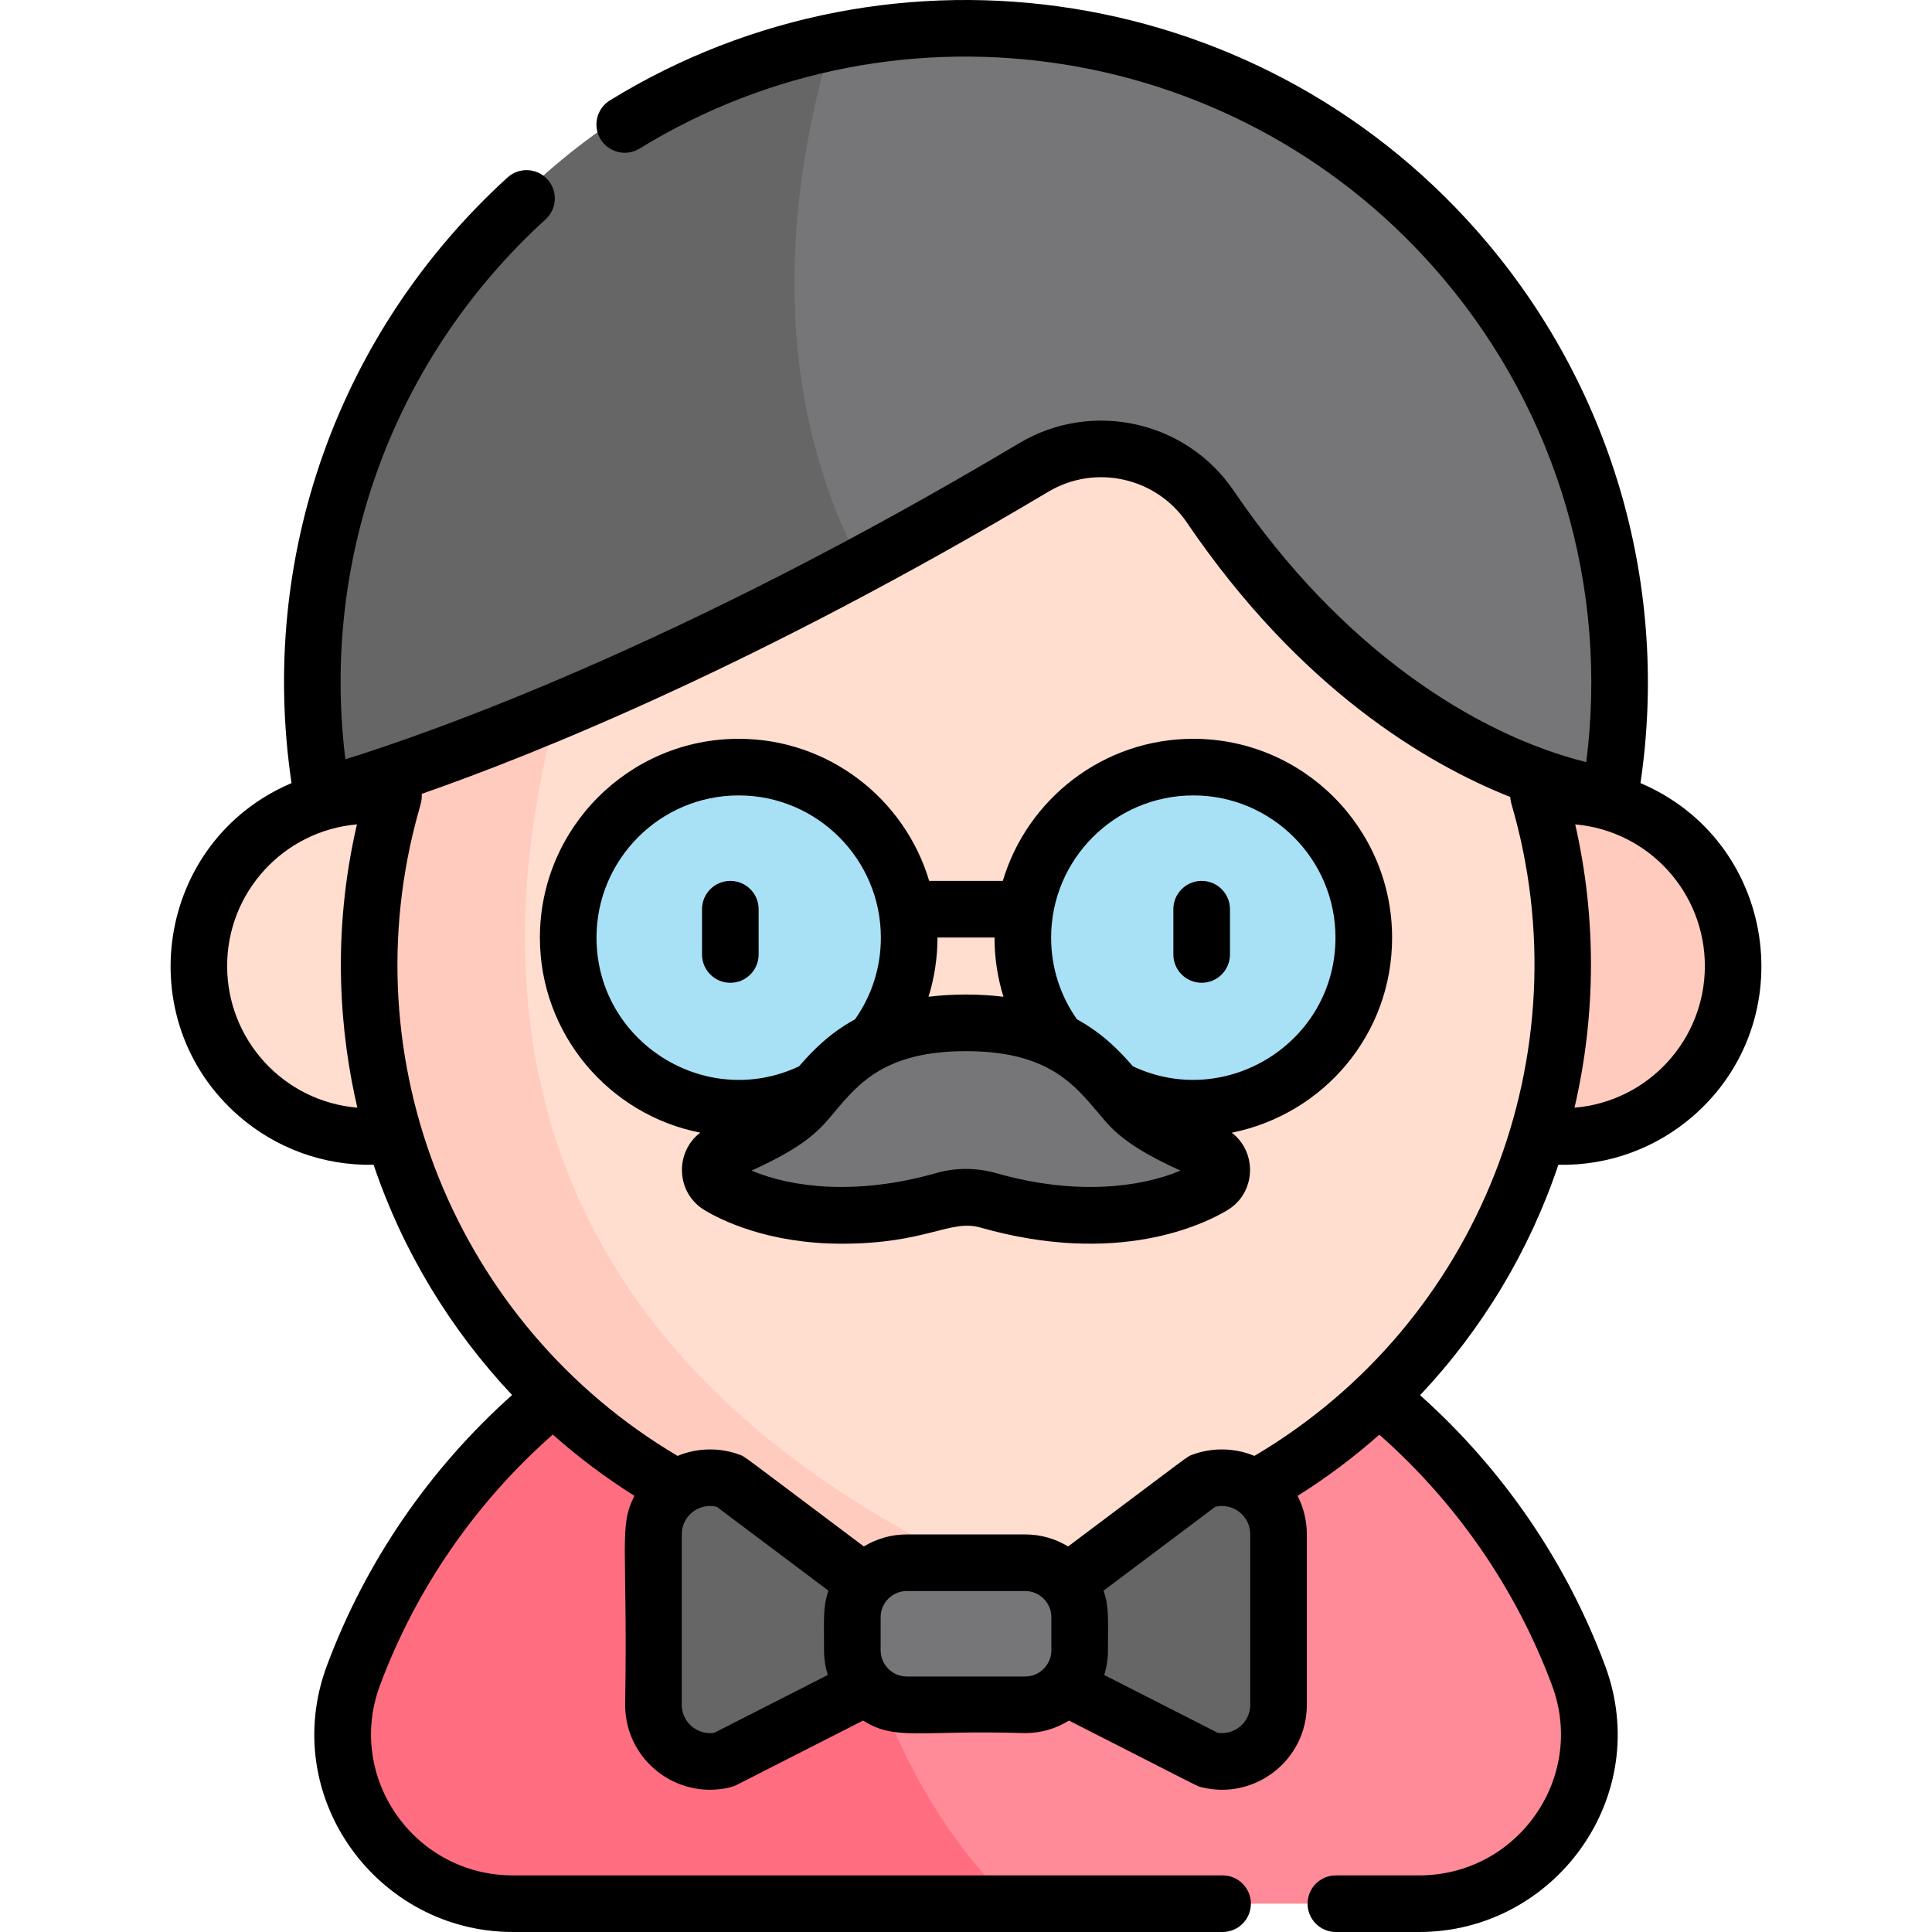 <svg id="Capa_1" enable-background="new 0 0 511.954 511.954" height="512" viewBox="0 0 511.954 511.954" width="512" xmlns="http://www.w3.org/2000/svg"><g><path d="m376.037 504.447h-108.04s-149.84-41.55-43.84-170.26c10.32-1.92 20.95-2.92 31.82-2.92 74.37 0 137.79 46.88 162.32 112.71 10.93 29.3-10.99 60.47-42.26 60.47z" fill="#ff8a98"/><path d="m267.997 504.447h-132.08c-31.27 0-53.19-31.17-42.26-60.47 20.94-56.21 70.24-98.6 130.5-109.79-3.79 23.82-13.5 113.53 43.84 170.26z" fill="#ff6e80"/><circle cx="414.095" cy="255.977" fill="#ffcbbe" r="45.176"/><circle cx="97.859" cy="255.977" fill="#ffddcf" r="45.176"/><path d="m414.097 255.977c0 87.081-70.502 158.12-158.12 158.12 0 0-240.22-38.07-81.03-293.93 23.7-14.17 51.42-22.31 81.03-22.31 87.33 0 158.12 70.79 158.12 158.12z" fill="#ffddcf"/><path d="m255.977 414.097c-35.01 0-67.35-11.38-93.55-30.63-39.779-29.237-64.57-75.941-64.57-127.49 0-57.71 30.92-108.2 77.09-135.81-30.67 57.18-91.4 210.34 81.03 293.93z" fill="#ffcbbe"/><path d="m429.157 184.797c0 10.66-.88 21.12-2.57 31.27 0 0-57.83-6.07-105.86-80.03-10.39-16-30.91-20.76-46.79-10.87-15.7 9.78-30.65 18.59-44.76 26.51-133.76-42.94-7.56-144.6-7.56-144.6 11.1-2.34 22.6-3.57 34.36-3.57 68.97 0 128.53 42.21 156.38 103.31 10.77 23.62 16.8 50.06 16.8 77.98z" fill="#767678"/><path d="m229.177 151.677c-88.35 49.61-143.81 64.39-143.81 64.39-1.69-10.15-2.57-20.61-2.57-31.27 0-27.92 6.03-54.36 16.8-77.98 23.1-50.68 68.01-88.36 122.02-99.74-10.7 33.45-21.37 91.42 7.56 144.6z" fill="#666667"/><circle cx="316.212" cy="248.447" fill="#a8e1f6" r="45.176"/><circle cx="195.742" cy="248.447" fill="#a8e1f6" r="45.176"/><path d="m263.972 318.065c28.412 7.877 50.192 2.638 61.223-3.836 3.515-2.063 3.096-7.262-.686-8.782-7.205-2.895-16.964-7.359-21.429-11.824-7.529-7.53-15.059-22.588-45.177-22.588s-37.647 15.059-45.176 22.588c-4.465 4.465-14.224 8.929-21.429 11.824-3.782 1.519-4.201 6.719-.686 8.781 11.031 6.474 32.811 11.713 61.223 3.836 3.968-1.099 8.17-1.099 12.137.001z" fill="#767678"/><path d="m319.539 467.294-41.597-21.184v-22.588l39.968-30.002c9.806-3.677 20.267 3.572 20.267 14.045v45.176c0 9.759-9.171 16.919-18.638 14.553z" fill="#666667"/><path d="m191.168 466.294 41.597-21.184v-22.588l-39.969-30.002c-9.806-3.677-20.267 3.572-20.267 14.045v45.176c.001 9.759 9.172 16.919 18.639 14.553z" fill="#666667"/><path d="m271.036 451.742h-31.365c-7.972 0-14.435-6.463-14.435-14.435v-8.777c0-7.972 6.463-14.435 14.435-14.435h31.365c7.972 0 14.435 6.463 14.435 14.435v8.776c0 7.973-6.463 14.436-14.435 14.436z" fill="#767678"/></g><g><path d="m434.704 207.511c7.604-51.361-7.036-103.273-40.527-143.096-58.024-68.996-157.264-84.124-232.56-37.818-3.528 2.17-4.63 6.789-2.46 10.318 2.171 3.528 6.791 4.629 10.317 2.459 69.058-42.469 160.036-28.547 213.224 34.696 29.984 35.655 43.499 81.875 37.637 127.882-29.699-7.398-65.175-30.328-93.407-71.9-12.604-18.561-37.569-24.105-56.836-12.623-90.52 53.942-156.528 76.924-178.576 83.768-6.594-53.503 12.896-106.464 53.06-143.071 3.062-2.79 3.281-7.534.491-10.595-2.79-3.062-7.534-3.28-10.595-.491-44.912 40.933-66.097 100.622-57.222 160.471-35.912 15.282-43.2 62.853-13.891 88.273 9.629 8.351 22.214 13.149 35.639 12.862 7.667 22.757 20.319 43.62 36.699 61.017-21.928 19.578-38.824 44.204-49.069 71.7-12.934 34.674 13.297 70.591 49.288 70.591h188.051c4.143 0 7.5-3.358 7.5-7.5s-3.357-7.5-7.5-7.5h-188.051c-26.134 0-44.33-25.966-35.232-50.351 9.518-25.543 25.292-48.394 45.793-66.464 6.741 5.981 13.976 11.419 21.632 16.237-4.212 8.276-1.746 12.776-2.453 55.368 0 12.807 10.474 22.516 22.452 22.516 2.026 0 5.251-.34 7.081-1.272l33.511-17.065c8.74 5.465 14.483 2.448 42.958 3.326 4.254 0 8.227-1.221 11.593-3.326 36.462 18.568 33.915 17.363 35.099 17.659 14.186 3.541 27.945-7.185 27.945-21.837v-45.17c0-3.595-.866-7.077-2.449-10.191 7.668-4.811 14.91-10.241 21.66-16.215 20.485 18.065 36.248 40.906 45.762 66.438 9.097 24.385-9.102 50.349-35.233 50.349h-22.045c-4.142 0-7.5 3.358-7.5 7.5s3.358 7.5 7.5 7.5h22.045c35.984 0 62.224-35.91 49.289-70.589-10.239-27.478-27.118-52.089-49.024-71.66 16.462-17.461 28.997-38.26 36.644-61.059 13.574.288 26.123-4.601 35.65-12.864 29.28-25.397 22.062-72.973-13.89-88.273zm-374.518 48.469c0-19.601 15.001-35.833 34.396-37.533-6.88 29.722-4.355 55.915.112 75.076-19.604-1.658-34.508-18.064-34.508-37.543zm129.087 203.186c-4.489.685-8.617-2.794-8.617-7.423v-45.17c0-4.978 4.679-8.424 9.268-7.293l29.599 22.221c-1.467 4.319-1.164 6.852-1.164 15.812 0 2.275.349 4.471.995 6.536zm82.386-14.918h-31.365c-3.823 0-6.935-3.111-6.935-6.935v-8.776c0-3.824 3.111-6.936 6.935-6.936h31.365c3.823 0 6.935 3.111 6.935 6.936v8.776c-.001 3.824-3.112 6.935-6.935 6.935zm59.637 7.495c0 4.639-4.14 8.107-8.617 7.423l-30.081-15.318c.646-2.065.995-4.26.995-6.536 0-8.936.309-11.477-1.164-15.812l29.599-22.221c4.599-1.134 9.268 2.325 9.268 7.293zm1.104-65.948c-5.21-2.157-11.105-2.312-16.495-.295-1.428.535.945-1.09-32.865 24.292-3.32-2.024-7.217-3.191-11.382-3.191h-31.365c-4.165 0-8.062 1.167-11.382 3.191-33.447-25.109-31.419-23.75-32.865-24.292-5.388-2.017-11.281-1.863-16.493.294-58.418-34.546-87.304-104.564-68.557-170.997.52-1.842.849-2.886.757-4.434 30.967-10.803 89.468-34.431 166.018-80.048 12.455-7.424 28.599-3.837 36.748 8.164 29.835 43.933 63.284 63.803 85.674 72.713.03.575.119 1.154.288 1.731 19.484 66.303-8.49 137.72-68.081 172.872zm84.823-92.269c5.73-24.602 5.835-50.362.19-75.073 19.532 1.734 34.353 18.097 34.353 37.527 0 19.59-15.017 35.91-34.543 37.546z"/><path d="m201.028 252.925v-12c0-4.142-3.358-7.5-7.5-7.5-4.143 0-7.5 3.358-7.5 7.5v12c0 4.142 3.357 7.5 7.5 7.5 4.142 0 7.5-3.358 7.5-7.5z"/><path d="m318.424 233.425c-4.142 0-7.5 3.358-7.5 7.5v12c0 4.142 3.358 7.5 7.5 7.5 4.143 0 7.5-3.358 7.5-7.5v-12c0-4.142-3.357-7.5-7.5-7.5z"/><path d="m316.216 195.774c-23.826 0-43.999 15.905-50.484 37.651h-19.512c-6.486-21.747-26.658-37.651-50.484-37.651-29.042 0-52.67 23.632-52.67 52.68 0 25.564 18.303 46.925 42.489 51.683-6.84 5.232-6.425 15.971 1.115 20.52 4.302 2.597 16.799 8.91 36.395 8.909 22.477 0 28.7-6.576 36.751-4.282 36.417 10.384 59.31-.916 65.46-4.628 7.565-4.567 7.926-15.29 1.133-20.507 24.106-4.845 42.479-25.808 42.479-51.696-.002-29.047-23.63-52.679-52.672-52.679zm-52.68 52.651c0 5.386.792 10.633 2.37 15.703-6.368-.789-13.595-.777-19.861-.001 1.575-5.064 2.37-10.309 2.37-15.702zm-105.47.029c0-20.777 16.898-37.68 37.67-37.68 20.777 0 37.681 16.903 37.681 37.68 0 7.84-2.363 15.29-6.848 21.649-6.765 3.691-11.293 8.365-14.838 12.463-24.822 11.689-53.665-6.508-53.665-34.112zm105.862 62.406c-5.204-1.484-10.707-1.485-15.913 0-20.908 5.962-38.12 3.868-48.872-.664 15.211-6.894 18.38-11.247 22.12-15.686 6.302-7.485 13.445-15.968 34.709-15.968 20.252 0 27.693 7.695 33.8 14.893 3.979 4.377 5.937 9.015 23.029 16.761-10.751 4.531-27.966 6.626-48.873.664zm36.272-28.309c-3.541-4.092-8.062-8.756-14.812-12.441-4.488-6.361-6.853-13.813-6.853-21.656 0-20.777 16.903-37.68 37.681-37.68 20.771 0 37.67 16.903 37.67 37.68 0 27.722-28.926 45.764-53.686 34.097z"/></g></svg>